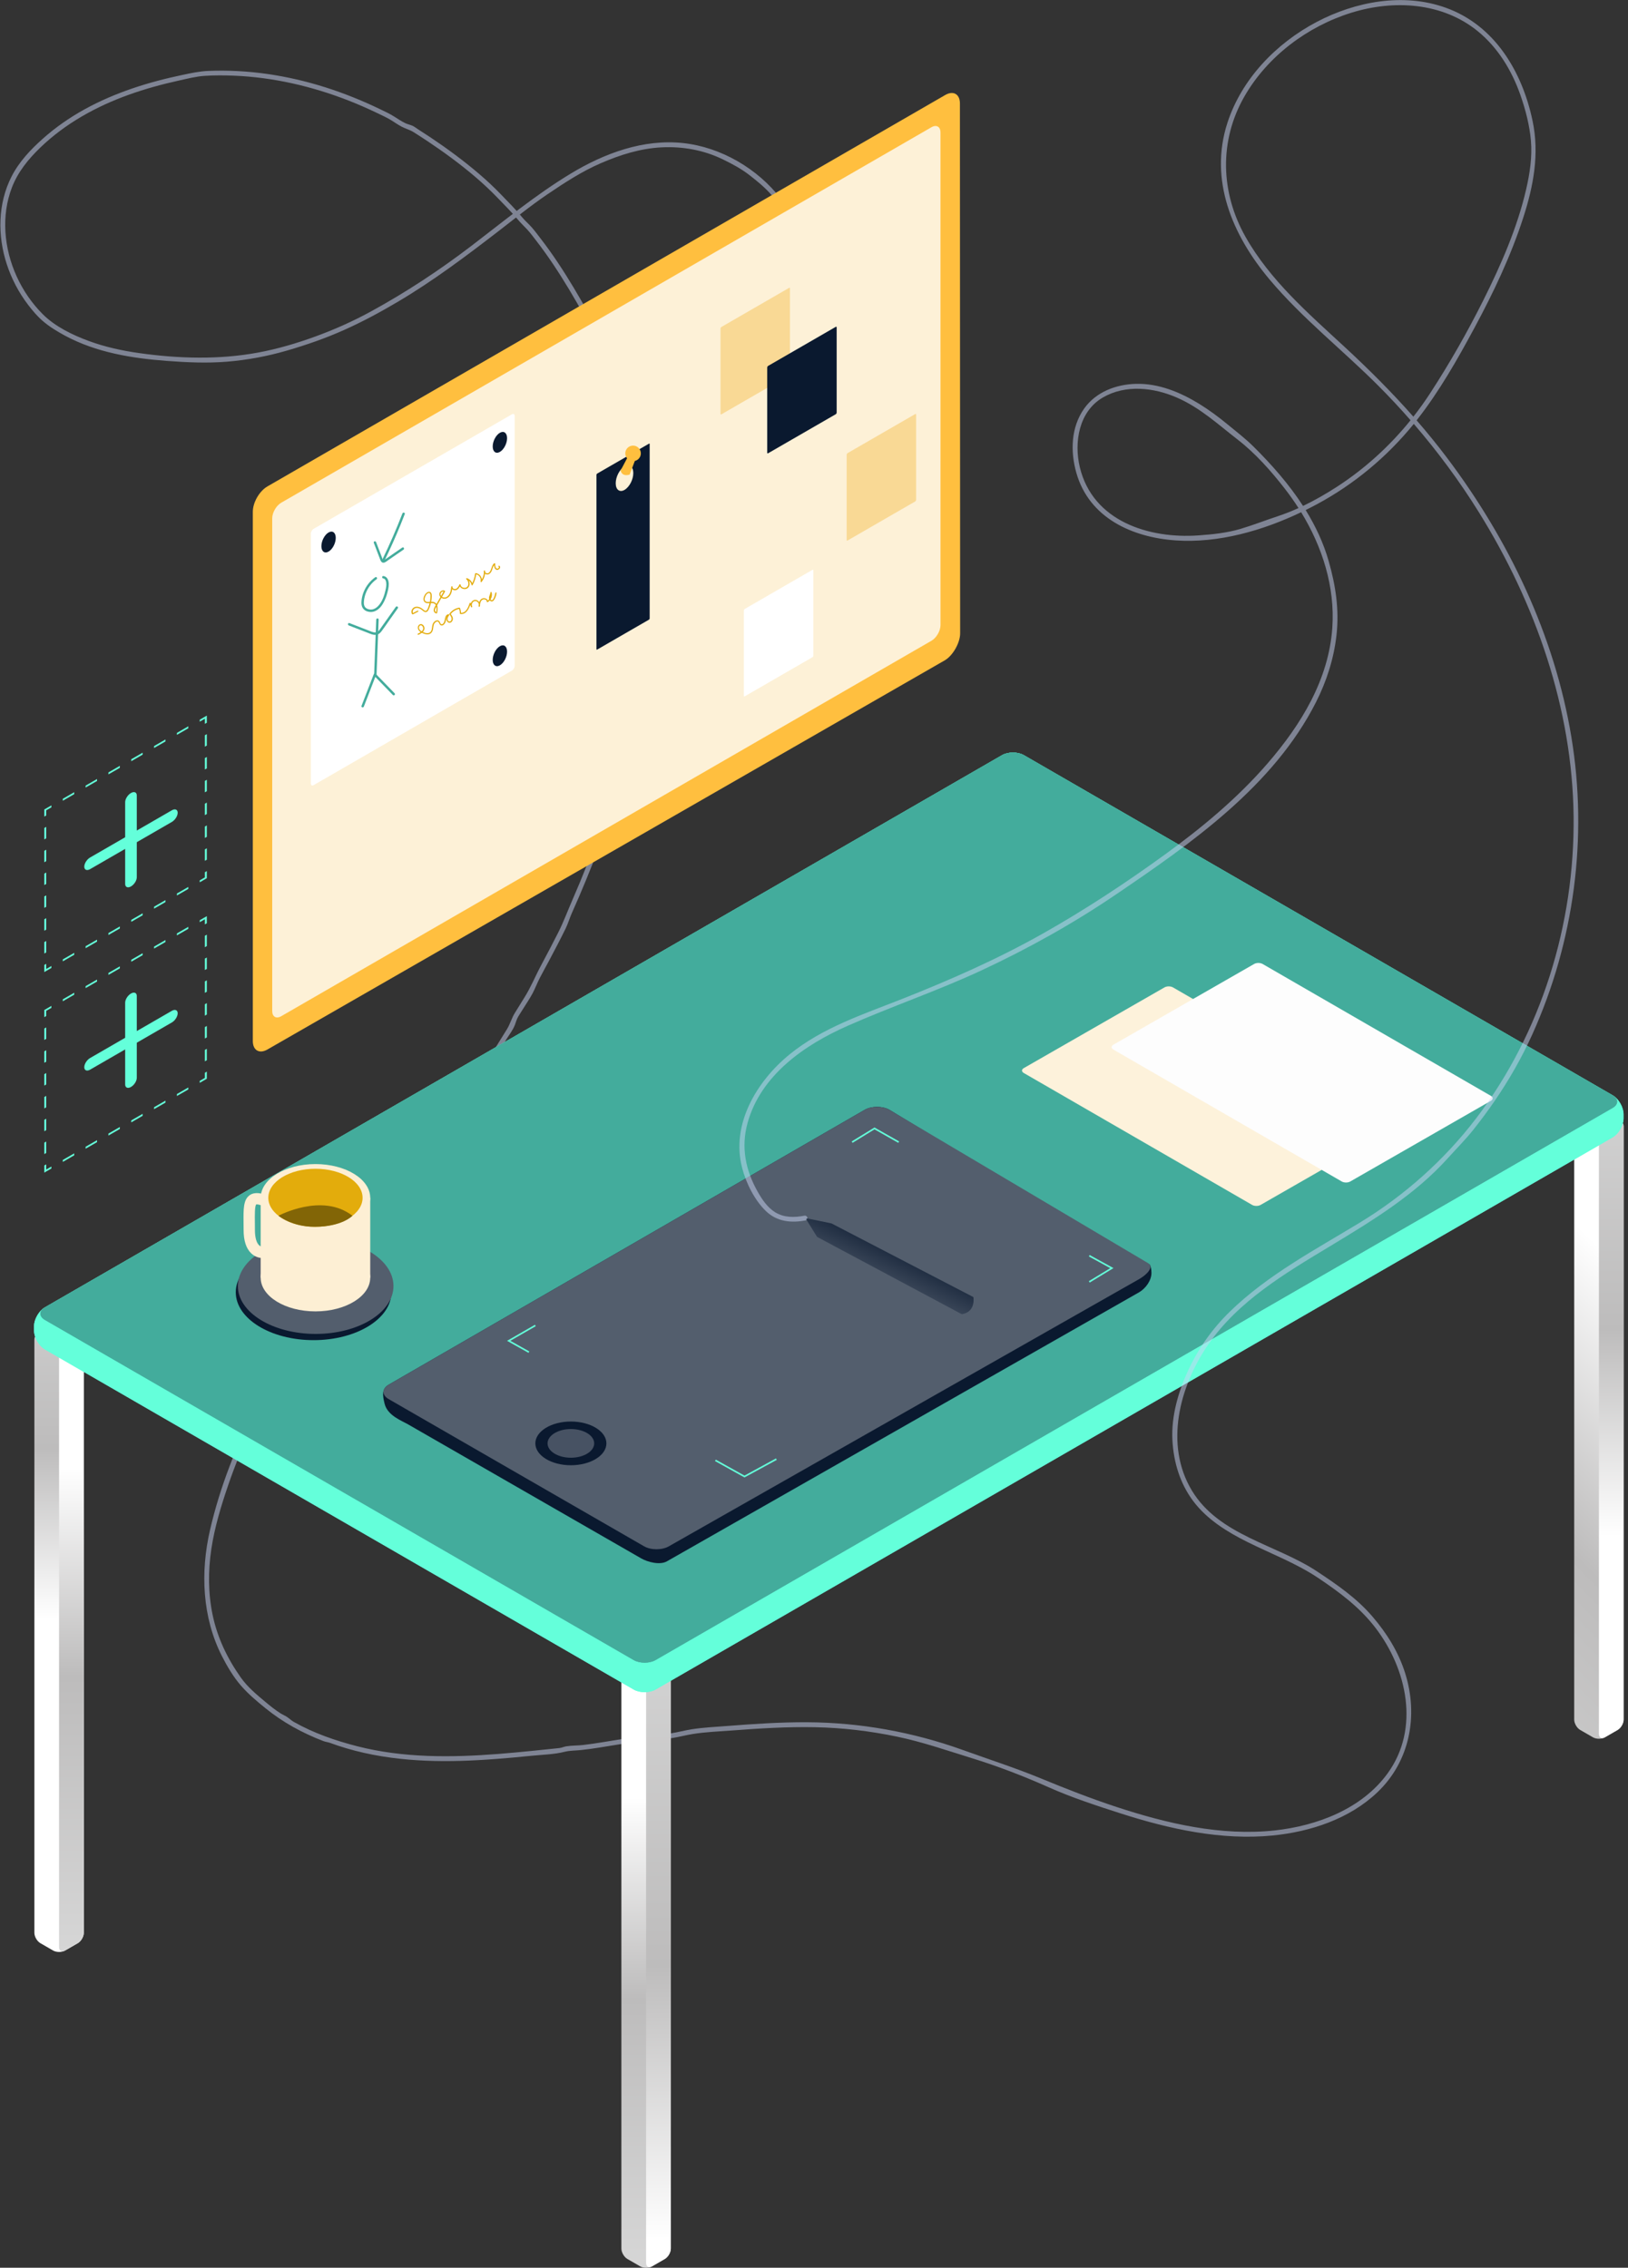 <?xml version="1.0" encoding="utf-8"?>
<!-- Generator: Adobe Illustrator 27.1.1, SVG Export Plug-In . SVG Version: 6.00 Build 0)  -->
<svg version="1.1" id="Laag_1" xmlns="http://www.w3.org/2000/svg" xmlns:xlink="http://www.w3.org/1999/xlink" x="0px" y="0px"
	 viewBox="0 0 680 947" style="enable-background:new 0 0 680 947;" xml:space="preserve">
<rect x="0" y="0" width="680" height="947" fill="#333333" stroke="none"/>
<style type="text/css">
	.st0{opacity:0.5;fill:#CCD6F6;}
	.st1{fill:url(#XMLID_00000109012414934604278810000008731443517472608409_);}
	.st2{fill:url(#XMLID_00000021089356578965248990000006265669712417959867_);}
	.st3{fill:url(#XMLID_00000049198840991907916550000009981570530050650510_);}
	.st4{fill:url(#XMLID_00000048478371648444320020000003881351182065866430_);}
	.st5{fill:url(#XMLID_00000161599849408863880150000007014675509496190611_);}
	.st6{fill:url(#XMLID_00000003789783249378014760000012986581758201692827_);}
	.st7{fill:#64FFDA;}
	.st8{fill:#43AC9C;}
	.st9{fill:#00865F;}
	.st10{fill:#0A192F;}
	.st11{fill:#535E6D;}
	.st12{fill:#475263;}
	.st13{fill:#FDF2DB;}
	.st14{fill:#FDFDFD;}
	.st15{fill:#FDEFD4;}
	.st16{fill:#E3AC0C;}
	.st17{fill:#826506;}
	.st18{fill:#FFBF3F;}
	.st19{fill:#FDF1D7;}
	.st20{fill:#FFFFFF;}
	.st21{fill:#F9D995;}
	.st22{fill:url(#SVGID_1_);}
</style>
<path class="st0" d="M265.88,725.41c-4.86,0.57-9.67,1.4-14.5,2.18c-2.62,0.42-5.25,0.82-7.89,1.12c-2.3,0.26-4.72,0.18-7,0.55
	c-0.98,0.16-1.81,0.6-2.82,0.71c-1.21,0.14-2.42,0.25-3.63,0.38c-2.43,0.25-4.85,0.51-7.28,0.75c-4.87,0.49-9.74,0.96-14.62,1.34
	c-19.66,1.53-39.71,1.7-58.94-3.22c-9.14-2.34-18.25-5.49-26.46-10.15c-0.93-0.53-1.66-1.22-2.51-1.85
	c-0.92-0.68-2.1-1.13-3.08-1.75c-2.19-1.39-4.21-3.02-6.2-4.68c-3.73-3.11-7.55-6.27-10.37-10.27c-5.6-7.91-9.74-16.51-11.75-26.03
	c-1.91-9.08-1.93-18.51-0.55-27.67c1.36-9.07,4.07-17.96,7.03-26.62c2.96-8.65,6.44-17.11,10.36-25.37
	c7.76-16.35,17.19-31.86,27.33-46.83c2.62-3.87,5.29-7.71,7.99-11.52c2.66-3.76,4.98-7.75,7.75-11.42
	c2.89-3.82,5.82-7.46,8.25-11.58c2.48-4.2,5.97-8,8.9-11.91c11.95-15.94,23.41-32.38,34.13-49.17c2.57-4.02,5.1-8.07,7.62-12.13
	c1.29-2.08,2.58-4.16,3.86-6.24c1.19-1.93,2.76-3.91,3.57-6.04c0.47-1.21,0.71-2.33,1.39-3.47c0.65-1.1,1.37-2.16,2.04-3.25
	c1.32-2.15,2.79-4.26,3.97-6.49c1.11-2.12,1.95-4.37,3.05-6.49c1.19-2.31,2.47-4.57,3.69-6.87c2.4-4.53,4.8-9.07,7.05-13.67
	c1.02-2.09,1.66-4.37,2.62-6.51c1.04-2.31,2.05-4.63,3.05-6.95c3.91-9.1,7.53-18.33,10.87-27.66c0.85-2.38,1.69-4.78,2.5-7.17
	c0.67-1.98,0.98-4.18,1.74-6.1c0.48-1.21-1.47-1.74-1.95-0.54c-0.77,1.93-1.07,4.11-1.74,6.1c-0.9,2.64-1.81,5.27-2.76,7.89
	c-1.7,4.74-3.48,9.45-5.33,14.14c-1.96,4.96-4,9.88-6.13,14.76c-2,4.58-3.75,9.34-6.01,13.79c-2.32,4.57-4.69,9.12-7.12,13.64
	c-2.4,4.48-4.31,9.24-7.04,13.54c-1.3,2.05-2.52,4.14-3.83,6.18c-1.42,2.22-2.01,4.71-3.4,6.96c-2.58,4.17-5.15,8.34-7.75,12.49
	c-10.73,17.19-22.28,33.76-34,50.28c-2.9,4.09-5.94,8.09-8.96,12.09c-1.5,1.98-3.01,3.97-4.5,5.95c-1.53,2.03-2.6,4.32-4.12,6.37
	c-2.89,3.9-6.05,7.58-8.62,11.71c-2.43,3.9-5.17,7.59-7.79,11.36c-20.96,30.08-39.93,62.75-48.26,98.81
	c-4.06,17.6-3.3,36.43,4.98,52.73c2.15,4.23,4.76,8.63,7.87,12.22c3.06,3.54,6.66,6.56,10.29,9.5c7.27,5.91,15.45,10.39,24.19,13.73
	c0.86,0.33,1.76,0.42,2.63,0.7c1.18,0.39,2.34,0.84,3.52,1.23c2.34,0.77,4.71,1.47,7.09,2.09c4.96,1.29,9.99,2.24,15.06,2.92
	c9.61,1.3,19.33,1.6,29.02,1.33c9.9-0.28,19.78-1.14,29.63-2.13c4.55-0.46,9.4-0.54,13.82-1.66c2.2-0.56,4.61-0.49,6.89-0.74
	c2.57-0.27,5.14-0.64,7.69-1.04c5.15-0.81,10.27-1.74,15.45-2.34C267.16,727.28,267.18,725.26,265.88,725.41L265.88,725.41z"/>
<g id="Table_00000080200149056287094410000013101127772724191163_">
	<g id="XMLID_00000069399878125672726030000009355077482140171673_">
		
			<linearGradient id="XMLID_00000150068284096099580720000007481751508634578574_" gradientUnits="userSpaceOnUse" x1="269.868" y1="1060.998" x2="269.868" y2="750.716">
			<stop  offset="0.164" style="stop-color:#FFFFFF"/>
			<stop  offset="0.372" style="stop-color:#D6D6D6"/>
			<stop  offset="0.729" style="stop-color:#BDBCBC"/>
			<stop  offset="1" style="stop-color:#FFFFFF"/>
		</linearGradient>
		
			<path id="XMLID_00000081629143721495419130000015404035971840182714_" style="fill:url(#XMLID_00000150068284096099580720000007481751508634578574_);" d="
			M259.55,691.24V939c0,1.59,1.12,3.53,2.5,4.33l5.32,3.07c1.38,0.8,3.62,0.8,5,0l5.32-3.07c1.38-0.8,2.5-2.74,2.5-4.33V691.24
			c0-1.59-1.12-2.24-2.5-1.44l-5.32,3.07c-1.38,0.8-3.62,0.8-5,0l-5.32-3.07C260.67,689,259.55,689.64,259.55,691.24z"/>
		
			<linearGradient id="XMLID_00000123399217512998361390000013758743035400044949_" gradientUnits="userSpaceOnUse" x1="275.027" y1="513.468" x2="275.027" y2="935.272">
			<stop  offset="0.164" style="stop-color:#FFFFFF"/>
			<stop  offset="0.372" style="stop-color:#D6D6D6"/>
			<stop  offset="0.729" style="stop-color:#BDBCBC"/>
			<stop  offset="1" style="stop-color:#FFFFFF"/>
		</linearGradient>
		
			<path id="XMLID_00000125565703054682747070000014586936455778807989_" style="fill:url(#XMLID_00000123399217512998361390000013758743035400044949_);" d="
			M272.37,946.4l5.32-3.07c1.38-0.8,2.5-2.74,2.5-4.33V691.24c0-1.59-1.12-2.24-2.5-1.44l-5.32,3.07c-1.38,0.8-2.5,2.74-2.5,4.33
			l0,247.77C269.87,946.55,270.99,947.2,272.37,946.4z"/>
	</g>
	<g id="XMLID_00000005255151289057773450000017572342221367732894_">
		
			<linearGradient id="XMLID_00000045584788845829501220000016281311500712709045_" gradientUnits="userSpaceOnUse" x1="447.374" y1="818.381" x2="705.082" y2="556.967">
			<stop  offset="0.164" style="stop-color:#FFFFFF"/>
			<stop  offset="0.372" style="stop-color:#D6D6D6"/>
			<stop  offset="0.729" style="stop-color:#BDBCBC"/>
			<stop  offset="1" style="stop-color:#FFFFFF"/>
		</linearGradient>
		
			<path id="XMLID_00000054985848781586526630000006076463405485985444_" style="fill:url(#XMLID_00000045584788845829501220000016281311500712709045_);" d="
			M657.53,470.32v247.77c0,1.59,1.12,3.53,2.5,4.33l5.32,3.07c1.38,0.8,3.62,0.8,5,0l5.32-3.07c1.38-0.8,2.5-2.74,2.5-4.33V470.32
			c0-1.59-1.12-2.24-2.5-1.44l-5.32,3.07c-1.38,0.8-3.62,0.8-5,0l-5.32-3.07C658.65,468.08,657.53,468.73,657.53,470.32z"/>
		
			<linearGradient id="XMLID_00000013895073203559908250000000254117482213210799_" gradientUnits="userSpaceOnUse" x1="673.007" y1="322.779" x2="673.007" y2="641.493">
			<stop  offset="0.164" style="stop-color:#FFFFFF"/>
			<stop  offset="0.372" style="stop-color:#D6D6D6"/>
			<stop  offset="0.729" style="stop-color:#BDBCBC"/>
			<stop  offset="1" style="stop-color:#FFFFFF"/>
		</linearGradient>
		
			<path id="XMLID_00000101088824101474610010000016640705443587401344_" style="fill:url(#XMLID_00000013895073203559908250000000254117482213210799_);" d="
			M670.35,725.49l5.32-3.07c1.38-0.8,2.5-2.74,2.5-4.33V470.32c0-1.59-1.12-2.24-2.5-1.44l-5.32,3.07c-1.38,0.8-2.5,2.74-2.5,4.33
			l0,247.77C667.85,725.64,668.97,726.29,670.35,725.49z"/>
	</g>
	<g id="XMLID_00000181768431521598175690000005695774847679029125_">
		
			<linearGradient id="XMLID_00000150096406389658871870000011386605391089387152_" gradientUnits="userSpaceOnUse" x1="24.672" y1="413.011" x2="24.672" y2="676.04">
			<stop  offset="0.164" style="stop-color:#FFFFFF"/>
			<stop  offset="0.372" style="stop-color:#D6D6D6"/>
			<stop  offset="0.729" style="stop-color:#BDBCBC"/>
			<stop  offset="1" style="stop-color:#FFFFFF"/>
		</linearGradient>
		
			<path id="XMLID_00000054254401226705781140000004809295087903226514_" style="fill:url(#XMLID_00000150096406389658871870000011386605391089387152_);" d="
			M14.36,559.36v247.77c0,1.59,1.12,3.53,2.5,4.33l5.32,3.07c1.38,0.8,3.62,0.8,5,0l5.32-3.07c1.38-0.8,2.5-2.74,2.5-4.33V559.36
			c0-1.59-1.12-2.24-2.5-1.44l-5.32,3.07c-1.38,0.8-3.62,0.8-5,0l-5.32-3.07C15.47,557.12,14.36,557.77,14.36,559.36z"/>
		
			<linearGradient id="XMLID_00000153676833694186306880000018192422969127164288_" gradientUnits="userSpaceOnUse" x1="29.831" y1="934.468" x2="29.831" y2="612.952">
			<stop  offset="0.164" style="stop-color:#FFFFFF"/>
			<stop  offset="0.372" style="stop-color:#D6D6D6"/>
			<stop  offset="0.729" style="stop-color:#BDBCBC"/>
			<stop  offset="1" style="stop-color:#FFFFFF"/>
		</linearGradient>
		
			<path id="XMLID_00000133489559157673436700000010958853322960690076_" style="fill:url(#XMLID_00000153676833694186306880000018192422969127164288_);" d="
			M27.17,814.53l5.32-3.07c1.38-0.8,2.5-2.74,2.5-4.33V559.36c0-1.59-1.12-2.24-2.5-1.44l-5.32,3.07c-1.38,0.8-2.5,2.74-2.5,4.33
			l0,247.77C24.67,814.68,25.79,815.33,27.17,814.53z"/>
	</g>
	<g id="XMLID_00000110451209567308249760000009015298718181467298_">
		<g>
			<g id="XMLID_00000043428296340180126350000010089973709674744981_">
				<path id="XMLID_00000101101262631228232240000016959568445334531770_" class="st7" d="M14.21,555.63v-1.81
					c0-2.9,2.04-6.43,4.55-7.88l399.79-230.59c2.51-1.45,6.59-1.45,9.1,0l245.94,142.04c2.51,1.45,4.55,4.98,4.55,7.88v1.81
					c0,2.9-2.04,6.43-4.55,7.88L273.81,705.56c-2.51,1.45-6.59,1.45-9.1,0L18.76,563.52C16.25,562.06,14.21,558.54,14.21,555.63z"/>
				<path id="XMLID_00000030483553903728934550000002761441214472706480_" class="st7" d="M14.21,555.63v-1.81
					c0-2.9,2.04-6.43,4.55-7.88l399.79-230.59c2.51-1.45,6.59-1.45,9.1,0l245.94,142.04c2.51,1.45,4.55,4.98,4.55,7.88v1.81
					c0,2.9-2.04,6.43-4.55,7.88L273.81,705.56c-2.51,1.45-6.59,1.45-9.1,0L18.76,563.52C16.25,562.06,14.21,558.54,14.21,555.63z"/>
			</g>
			<g>
				<path id="XMLID_00000109722981682053475250000000367680240828695226_" class="st8" d="M18.76,551.19L264.7,693.24
					c2.51,1.45,6.59,1.45,9.1,0l399.79-230.59c2.51-1.45,2.51-3.8,0-5.25L427.65,315.35c-2.51-1.45-6.59-1.45-9.1,0L18.76,545.94
					C16.25,547.39,16.25,549.74,18.76,551.19z"/>
				<path id="XMLID_00000027569738297601569050000013599544857113687728_" class="st8" d="M18.76,551.19L264.7,693.24
					c2.51,1.45,6.59,1.45,9.1,0l399.79-230.59c2.51-1.45,2.51-3.8,0-5.25L427.65,315.35c-2.51-1.45-6.59-1.45-9.1,0L18.76,545.94
					C16.25,547.39,16.25,549.74,18.76,551.19z"/>
			</g>
		</g>
	</g>
</g>
<g>
	<polygon class="st7" points="86.39,450.47 83.42,452.19 83.42,451.37 85.57,450.13 85.57,447.98 86.39,447.5 	"/>
	<path class="st7" d="M78.66,454.94l-4.77,2.75v-0.82l4.77-2.75V454.94z M69.12,460.44l-4.77,2.75v-0.82l4.77-2.75V460.44z
		 M59.59,465.95l-4.77,2.75v-0.82l4.77-2.75V465.95z M50.06,471.45l-4.77,2.75v-0.82l4.77-2.75V471.45z M40.53,476.95l-4.77,2.75
		v-0.82l4.77-2.75V476.95z M31,482.46l-4.77,2.75v-0.82l4.77-2.75V482.46z"/>
	<polygon class="st7" points="21.47,487.96 18.49,489.68 18.49,486.7 19.31,486.23 19.31,488.38 21.47,487.14 	"/>
	<path class="st7" d="M19.31,481.47l-0.82,0.47v-4.77l0.82-0.47V481.47z M19.31,471.93l-0.82,0.47v-4.77l0.82-0.47V471.93z
		 M19.31,462.4l-0.82,0.47v-4.77l0.82-0.47V462.4z M19.31,452.87l-0.82,0.47v-4.77l0.82-0.47V452.87z M19.31,443.34l-0.82,0.47
		v-4.77l0.82-0.47V443.34z M19.31,433.81l-0.82,0.47v-4.77l0.82-0.47V433.81z"/>
	<polygon class="st7" points="19.31,424.28 18.49,424.75 18.49,421.78 21.47,420.06 21.47,420.88 19.31,422.12 	"/>
	<path class="st7" d="M78.66,387.86l-4.77,2.75v-0.82l4.77-2.75V387.86z M69.12,393.37l-4.77,2.75v-0.82l4.77-2.75V393.37z
		 M59.59,398.87l-4.77,2.75v-0.82l4.77-2.75V398.87z M50.06,404.37l-4.77,2.75v-0.82l4.77-2.75V404.37z M40.53,409.88l-4.77,2.75
		v-0.82l4.77-2.75V409.88z M31,415.38l-4.77,2.75v-0.82l4.77-2.75V415.38z"/>
	<polygon class="st7" points="86.39,385.55 85.57,386.02 85.57,383.87 83.42,385.11 83.42,384.29 86.39,382.58 	"/>
	<path class="st7" d="M86.39,442.74l-0.82,0.47v-4.77l0.82-0.47V442.74z M86.39,433.21l-0.82,0.47v-4.77l0.82-0.47V433.21z
		 M86.39,423.67l-0.82,0.47v-4.77l0.82-0.47V423.67z M86.39,414.14l-0.82,0.47v-4.77l0.82-0.47V414.14z M86.39,404.61l-0.82,0.47
		v-4.77l0.82-0.47V404.61z M86.39,395.08l-0.82,0.47v-4.77l0.82-0.47V395.08z"/>
</g>
<path id="Icon_ionic-ios-add_00000084502595258801606610000018270277208745701026_" class="st7" d="M71.79,422.11l-14.65,8.46
	v-14.65c0-1.34-1.09-1.8-2.43-1.03c-1.34,0.77-2.43,2.49-2.43,3.83v14.65l-14.65,8.46c-1.34,0.77-2.43,2.49-2.43,3.83
	s1.09,1.8,2.43,1.03l14.65-8.46v14.65c0,1.34,1.09,1.8,2.43,1.03c1.34-0.77,2.43-2.49,2.43-3.83l0,0v-14.65l14.65-8.46
	c1.34-0.77,2.43-2.49,2.43-3.83C74.22,421.8,73.13,421.34,71.79,422.11L71.79,422.11z"/>
<g>
	<polygon class="st7" points="86.39,366.73 83.42,368.45 83.42,367.63 85.57,366.39 85.57,364.23 86.39,363.76 	"/>
	<path class="st7" d="M78.66,371.2l-4.77,2.75v-0.82l4.77-2.75V371.2z M69.12,376.7l-4.77,2.75v-0.82l4.77-2.75V376.7z
		 M59.59,382.21l-4.77,2.75v-0.82l4.77-2.75V382.21z M50.06,387.71l-4.77,2.75v-0.82l4.77-2.75V387.71z M40.53,393.21l-4.77,2.75
		v-0.82l4.77-2.75V393.21z M31,398.71l-4.77,2.75v-0.82L31,397.9V398.71z"/>
	<polygon class="st7" points="21.47,404.22 18.49,405.93 18.49,402.96 19.31,402.49 19.31,404.64 21.47,403.4 	"/>
	<path class="st7" d="M19.31,397.72l-0.82,0.47v-4.77l0.82-0.47V397.72z M19.31,388.19l-0.82,0.47v-4.77l0.82-0.47V388.19z
		 M19.31,378.66l-0.82,0.47v-4.77l0.82-0.47V378.66z M19.31,369.13l-0.82,0.47v-4.77l0.82-0.47V369.13z M19.31,359.6l-0.82,0.47
		v-4.77l0.82-0.47V359.6z M19.31,350.06l-0.82,0.47v-4.77l0.82-0.47V350.06z"/>
	<polygon class="st7" points="19.31,340.53 18.49,341.01 18.49,338.04 21.47,336.32 21.47,337.14 19.31,338.38 	"/>
	<path class="st7" d="M78.66,304.12l-4.77,2.75v-0.82l4.77-2.75V304.12z M69.12,309.62l-4.77,2.75v-0.82l4.77-2.75V309.62z
		 M59.59,315.13l-4.77,2.75v-0.82l4.77-2.75V315.13z M50.06,320.63l-4.77,2.75v-0.82l4.77-2.75V320.63z M40.53,326.13l-4.77,2.75
		v-0.82l4.77-2.75V326.13z M31,331.64l-4.77,2.75v-0.82l4.77-2.75V331.64z"/>
	<polygon class="st7" points="86.39,301.81 85.57,302.28 85.57,300.13 83.42,301.37 83.42,300.55 86.39,298.83 	"/>
	<path class="st7" d="M86.39,359l-0.82,0.47v-4.77l0.82-0.47V359z M86.39,349.46l-0.82,0.47v-4.77l0.82-0.47V349.46z M86.39,339.93
		l-0.82,0.47v-4.77l0.82-0.47V339.93z M86.39,330.4l-0.82,0.47v-4.77l0.82-0.47V330.4z M86.39,320.87l-0.82,0.47v-4.77l0.82-0.47
		V320.87z M86.39,311.34l-0.82,0.47v-4.77l0.82-0.47V311.34z"/>
</g>
<path id="Icon_ionic-ios-add_00000087410738618710522130000009804099331918862253_" class="st7" d="M71.79,338.37l-14.65,8.46
	v-14.65c0-1.34-1.09-1.8-2.43-1.03c-1.34,0.77-2.43,2.49-2.43,3.83v14.65l-14.65,8.46c-1.34,0.77-2.43,2.49-2.43,3.83
	s1.09,1.8,2.43,1.03l14.65-8.46v14.65c0,1.34,1.09,1.8,2.43,1.03c1.34-0.77,2.43-2.49,2.43-3.83l0,0v-14.65l14.65-8.46
	c1.34-0.77,2.43-2.49,2.43-3.83C74.22,338.05,73.13,337.59,71.79,338.37L71.79,338.37z"/>
<g>
	<path class="st9" d="M140.24,313.75c0,2.21-1.34,4.77-3,5.72c-1.65,0.95-3-0.06-3-2.26c0-2.21,1.34-4.77,3-5.72
		C138.9,310.53,140.24,311.54,140.24,313.75z"/>
</g>
<g>
	<g>
		<path id="XMLID_00000119113166380117133140000006699327684600411572_" class="st10" d="M160.64,586.19
			c1.24,4.96,7.07,7.04,9.93,8.69l97.21,55.87c2.86,1.65,7.93,2.89,10.8,1.24l197.16-112.31c2.86-1.65,5.21-5.01,5.21-8.12
			c0-3.1-1.24-4.97-1.24-2.48l-108.18-65.62c-2.86-1.65-7.51-1.65-10.37,0L162.32,578.25C159.46,579.91,159.74,582.58,160.64,586.19
			z"/>
		<path id="XMLID_00000161592844131393220550000006391198789036386959_" class="st11" d="M162.32,584.24l106.7,61.48
			c2.86,1.65,7.51,1.65,10.37,0l196.58-111.67c2.86-1.65,6.35-4.97,3.49-6.62l-107.95-63.96c-2.86-1.65-7.51-1.65-10.37,0
			L162.32,578.25C159.46,579.91,159.46,582.59,162.32,584.24z"/>
	</g>
</g>
<ellipse class="st10" cx="238.45" cy="602.75" rx="14.84" ry="9.13"/>
<ellipse class="st12" cx="238.45" cy="602.75" rx="9.74" ry="5.99"/>
<polygon class="st7" points="220.75,564.94 211.8,559.92 223.44,553.22 223.78,553.8 213.16,559.91 221.08,564.35 "/>
<polygon class="st7" points="310.96,616.97 298.66,610.13 298.98,609.54 310.96,616.2 324.12,609.03 324.45,609.63 "/>
<polygon class="st7" points="455.15,535.59 454.8,535.01 463.75,529.58 454.81,524.68 455.14,524.09 465.09,529.55 "/>
<polygon class="st7" points="375.21,477.24 365.27,471.61 356.1,477.24 355.75,476.66 365.26,470.83 375.55,476.66 "/>
<path id="XMLID_00000057150086924400662790000008194263625490680753_" class="st13" d="M427.62,448.08l95.39,55.09
	c0.97,0.56,2.56,0.56,3.53,0l58.78-33.71c0.97-0.56,0.97-1.48,0-2.04l-95.39-55.09c-0.97-0.56-2.56-0.56-3.53,0l-58.78,33.71
	C426.64,446.6,426.64,447.52,427.62,448.08z"/>
<path id="XMLID_00000150791696454873217250000007686841256238605477_" class="st14" d="M465.06,438.3l95.39,55.09
	c0.97,0.56,2.56,0.56,3.53,0l58.78-33.71c0.97-0.56,0.97-1.48,0-2.04l-95.39-55.09c-0.97-0.56-2.56-0.56-3.53,0l-58.78,33.71
	C464.08,436.82,464.08,437.73,465.06,438.3z"/>
<ellipse class="st10" cx="130.98" cy="539.64" rx="32.5" ry="20"/>
<ellipse class="st11" cx="131.85" cy="537.04" rx="32.5" ry="20"/>
<ellipse class="st15" cx="131.76" cy="533.55" rx="22.88" ry="14.08"/>
<polyline class="st15" points="108.88,533.57 108.88,500.19 154.64,500.19 154.64,533.57 "/>
<ellipse class="st15" cx="131.76" cy="500.19" rx="22.88" ry="14.08"/>
<ellipse class="st16" cx="131.76" cy="500.19" rx="19.69" ry="12.12"/>
<path class="st15" d="M109.44,525.33c-0.51,0-2.62-0.12-4.53-1.96c-2.1-2.02-3.16-5.3-3.16-9.74c0-1.05-0.01-2.05-0.02-2.99
	c-0.06-5.78-0.1-9.6,2.51-11.5c2.26-1.64,5.26-0.64,6.25-0.31l-1.49,4.48c-1.37-0.46-1.88-0.37-1.98-0.34
	c-0.64,0.71-0.6,4.54-0.56,7.63c0.01,0.96,0.02,1.97,0.02,3.04c0,5.4,1.87,6.92,2.98,6.98c-0.06,0-0.09,0-0.09,0l0.17,4.72
	C109.52,525.33,109.49,525.33,109.44,525.33z"/>
<path class="st17" d="M116.31,507.7c0,0,18.26-9.84,30.9,0c0,0-4.24,4.61-15.87,4.61C121.88,512.31,116.31,507.7,116.31,507.7z"/>
<path class="st0" d="M259.95,322.9c4.69-16.95,8.17-34.24,9.97-51.74c0.91-8.8,1.39-17.65,1.39-26.49c0-4.34-0.11-8.67-0.34-13
	c-0.11-2.06-0.36-4.07-0.63-6.11c-0.31-2.34-0.37-4.7-0.54-7.06c-0.63-8.65-1.84-17.25-3.42-25.77c-1.65-8.87-3.51-17.8-6.21-26.42
	c-2.52-8.05-5.29-15.98-8.69-23.71c-3.42-7.78-7.51-15.23-11.88-22.5c-4.3-7.16-8.82-14.07-13.94-20.68
	c-1.21-1.56-2.39-3.17-3.7-4.64c-1.24-1.39-2.67-2.59-3.84-4.02c-2.75-3.36-5.84-6.4-8.84-9.53c-5.84-6.08-12.42-11.54-19.17-16.59
	c-3.29-2.46-6.66-4.83-10.08-7.12c-1.72-1.15-3.46-2.28-5.21-3.39c-0.85-0.54-1.73-1.27-2.65-1.66c-0.93-0.4-1.92-0.58-2.85-1.02
	c-1.62-0.77-3.12-1.79-4.63-2.75c-1.88-1.2-3.94-2.14-5.95-3.11c-3.6-1.74-7.26-3.36-10.97-4.85c-7.76-3.13-15.75-5.69-23.91-7.57
	c-7.98-1.84-16.13-3.03-24.31-3.47c-4.16-0.23-8.33-0.26-12.49-0.09c-3.68,0.15-7.26,0.92-10.85,1.68
	c-14.15,2.96-28.14,7.34-40.85,14.34c-6.23,3.44-12.12,7.52-17.44,12.26c-5.12,4.55-9.94,9.65-13.08,15.8
	c-5.79,11.34-5.91,24.78-1.98,36.73c1.99,6.06,4.99,11.78,8.86,16.85c1.82,2.38,3.82,4.77,6.1,6.74c2.82,2.44,6.15,4.45,9.42,6.21
	c12.97,6.96,27.78,9.39,42.3,10.48c8.44,0.64,16.91,1.03,25.36,0.33c8.45-0.7,16.78-2.26,24.92-4.62
	c8.14-2.37,16.06-5.11,23.81-8.57c7.79-3.47,15.24-7.5,22.58-11.84c14.72-8.71,28.28-18.9,41.81-29.32
	c6.86-5.29,13.62-10.8,20.8-15.65c7.04-4.76,14.26-9.47,22.07-12.85c8.11-3.52,16.57-6.2,25.46-6.65
	c8.86-0.44,17.63,1.15,25.61,5.04c3.9,1.9,7.64,3.88,11.07,6.55c3.31,2.57,6.52,5.18,9.27,8.35c2.6,2.98,4.85,6.24,6.97,9.57
	c2.13,3.35,4.44,6.54,6.12,10.14c7.03,15.06,10.26,31.56,11.76,48.02c0.72,7.94,1.06,15.9,1.29,23.86c0.04,1.3,2.06,1.3,2.02,0
	c-0.45-16.02-1.39-32.13-4.9-47.81c-1.74-7.74-4.12-15.32-7.29-22.59c-0.82-1.87-1.69-3.72-2.61-5.55c-0.83-1.64-2.12-3.03-3.1-4.62
	c-2.01-3.29-4.12-6.52-6.48-9.58c-9.67-12.51-24.94-21.45-40.69-23.16c-16.67-1.8-33,4.27-47.06,12.78
	c-14.65,8.87-27.85,19.78-41.44,30.15c-13.28,10.14-27.16,19.28-41.81,27.31c-7.44,4.08-15.29,7.58-23.25,10.49
	c-7.79,2.85-15.98,5.27-24.15,6.77c-16.28,3-33.06,2.51-49.41,0.22c-7.24-1.01-14.43-2.58-21.3-5.12
	c-6.72-2.49-13.92-5.97-19.05-11.08c-9.1-9.05-14.88-21.66-15.66-34.49c-0.38-6.27,0.45-12.6,2.71-18.47
	c2.51-6.51,6.82-11.81,11.8-16.62c10.48-10.13,23.44-17.26,37.09-22.15c6.79-2.43,13.76-4.34,20.8-5.89
	c3.55-0.78,7.24-1.75,10.88-1.98c4.05-0.26,8.14-0.23,12.2-0.07c16.38,0.67,32.54,4.42,47.79,10.37c4.04,1.58,8.02,3.32,11.93,5.2
	c1.76,0.85,3.57,1.67,5.27,2.64c1.73,0.99,3.31,2.2,5.08,3.11c1.63,0.84,3.39,1.29,4.95,2.27c1.93,1.22,3.85,2.45,5.75,3.72
	c3.43,2.28,6.8,4.64,10.1,7.09c6.79,5.04,13.39,10.54,19.25,16.64c2.86,2.97,5.79,5.87,8.43,9.04c1.22,1.47,2.6,2.74,3.9,4.14
	c1.32,1.43,2.48,3,3.67,4.54c5.14,6.62,9.67,13.56,13.99,20.74c4.37,7.27,8.47,14.73,11.88,22.5c7.02,15.98,11.59,32.83,14.76,49.96
	c1.6,8.67,2.8,17.41,3.38,26.2c0.28,4.19,0.9,8.34,1.11,12.53c0.22,4.44,0.32,8.88,0.3,13.32c-0.08,17.5-2.02,34.95-5.41,52.11
	c-1.64,8.28-3.62,16.49-5.87,24.62C257.65,323.62,259.61,324.15,259.95,322.9L259.95,322.9z"/>
<path class="st0" d="M656.34,307.73c-7.04-42.52-26.2-82.44-52.01-116.66c-4.04-5.35-8.25-10.52-12.62-15.54
	c0.08-0.11,0.17-0.21,0.25-0.32c9.27-11.83,16.83-25.17,23.94-38.37c7.92-14.71,15.18-29.97,20.33-45.89
	c4.3-13.29,6.82-26.65,3.91-40.48c-4.31-20.5-15.76-39.9-36.29-47.25c-17.68-6.34-37.66-2.61-53.92,5.96
	c-16.84,8.88-31.26,23.73-37.23,42.06c-7.78,23.88,2.03,46.93,17.48,65.35c13.7,16.33,30.68,29.59,45.69,44.65
	c4.59,4.6,9.02,9.36,13.31,14.25c-8.76,10.84-19.19,20.33-30.91,27.89c-4.49,2.9-9.17,5.59-14,7.9
	c-5.86-9.07-13.14-17.31-20.76-24.85c-3.38-3.34-7.13-6.21-10.81-9.24c-3.74-3.07-7.63-5.97-11.75-8.51
	c-7.9-4.86-16.97-8.61-26.39-8.39c-8.35,0.19-16.77,3.35-21.71,10.32c-5.54,7.83-5.81,17.89-3.27,26.85
	c5.36,18.84,23.31,26.95,41.5,28.21c17.76,1.23,36.24-4.05,52.4-11.77c8.84,14.45,14.19,31.15,13.02,48.2
	c-1.49,21.72-13.09,40.55-27,56.64c-12.62,14.6-27.52,26.95-43.11,38.24c-16.37,11.86-33.24,22.96-50.84,32.89
	c-18.83,10.61-38.61,19.32-58.69,27.26c-16.25,6.43-33.32,11.97-47.06,23.18c-13.71,11.18-24.55,29.14-19.84,47.34
	c1.64,6.36,5.23,13.59,10.03,18.16c4.62,4.4,10.52,4.97,16.56,3.81c1.28-0.24,0.74-2.19-0.54-1.95c-4.14,0.79-8.5,0.87-12.21-1.42
	c-3.24-2.01-5.45-5.3-7.3-8.56c-5.11-9.01-7.05-18.62-4.24-28.77c5.54-19.99,23.8-32.59,41.79-40.54
	c18.44-8.15,37.54-14.61,55.84-23.12c19.41-9.03,38.4-19.62,56.09-31.63c31.63-21.46,65.92-45.34,83.69-80.38
	c4.46-8.79,7.49-18.29,8.58-28.1c1.18-10.62-0.37-20.7-3.29-30.89c-2.16-7.56-5.5-14.64-9.6-21.27c1.57-0.77,3.11-1.57,4.63-2.38
	c15.61-8.38,29.38-19.85,40.54-33.59c10,11.58,19.12,23.92,27.2,36.92c23.63,37.99,39.05,81.9,39.55,126.98
	c0.49,44.92-13.43,90.41-40.8,126.21c-13.24,17.32-29.84,32.1-48.5,43.43c-18.68,11.34-38.57,21.84-54.32,37.2
	c-7.2,7.02-13,15.15-17.27,24.3c-4.21,9.01-7.22,19.31-6.68,29.35c0.49,9.17,3.15,18.07,8.72,25.48
	c5.76,7.67,14.26,12.89,22.73,17.1c9.91,4.93,20.36,8.85,29.58,15.05c8.92,6,17.22,12.16,23.81,20.77
	c13.16,17.21,18.61,42.01,5.07,60.7c-10.76,14.86-29.45,21.93-47.12,23.86c-22.39,2.44-45.08-2.86-66.22-9.82
	c-10.75-3.54-21.22-7.65-31.67-11.96c-10.58-4.36-21.54-7.87-32.29-11.75c-20.92-7.55-43.09-11.55-65.32-11.64
	c-11.1-0.05-22.18,0.7-33.24,1.56c-4.86,0.38-9.78,0.6-14.6,1.34c-3.02,0.46-5.98,1.28-9,1.75v1.96c0.13,0.03,0.26,0.04,0.41,0.02
	c2.94-0.45,5.81-1.24,8.74-1.71c5.43-0.88,11.02-1.07,16.5-1.49c11.5-0.88,23.03-1.58,34.57-1.36c11.59,0.22,22.99,1.58,34.34,3.95
	c10.73,2.24,20.87,5.8,31.31,9.01c10.78,3.31,21.75,7.56,32.05,12.15c9.7,4.32,20.04,7.69,30.14,10.93
	c20.23,6.49,41.92,11.28,63.28,9.19c15.83-1.55,32.13-6.91,43.84-18.06c13.59-12.94,17.15-32.04,11.59-49.71
	c-2.78-8.85-7.69-16.73-13.72-23.73c-6.59-7.66-14.71-13.24-23.07-18.78c-17.12-11.33-41.01-15.01-52.33-33.82
	c-11.49-19.11-5.16-43.44,6.75-60.77c12.61-18.34,32.3-29.94,51.01-41.23c17.64-10.65,35.42-21.42,49.31-36.88
	c3.51-3.91,7.17-7.53,10.47-11.68c3.04-3.83,5.97-7.75,8.74-11.78c6.12-8.88,11.49-18.24,15.93-28.07
	C657.53,393.19,663.3,349.78,656.34,307.73z M533.63,215.6c-5.16,1.71-10.21,3.68-15.45,5.25c-5.61,1.68-11.73,2.32-17.55,2.73
	c-20.79,1.49-44.2-5.94-49.6-28.46c-2.49-10.4-0.4-23.29,9.6-29.11c9.51-5.54,21.27-4.2,30.96,0.03
	c9.72,4.24,17.07,11.1,25.32,17.49c7.46,5.77,14.01,13.16,19.81,20.63c1.99,2.57,3.88,5.24,5.65,8
	C539.51,213.46,536.6,214.62,533.63,215.6z M590.35,174c-9.01-10.22-18.66-19.83-28.74-29.15c-15.13-13.98-31.12-27.8-41.38-45.96
	c-10.42-18.46-11.09-40.03-0.48-58.56c9.61-16.78,26.38-29.34,44.75-35.03c17.72-5.49,38.02-4.32,52.82,7.79
	c8.39,6.86,14.14,16.36,17.71,26.51c2.14,6.1,3.86,12.67,4.42,19.12c0.59,6.81-0.46,13.7-1.99,20.32
	c-3.72,16.12-10.49,31.53-17.86,46.28c-6.67,13.34-14.07,26.34-22.21,38.84C595.2,167.54,592.85,170.83,590.35,174z"/>
<g>
	<path id="XMLID_00000137099272579825281270000014953306425208462211_" class="st18" d="M111.73,438.25l282.88-162.49
		c3.39-1.95,6.43-7.34,6.43-11.25l-0.09-221.3c0-3.91-2.74-5.49-6.13-3.54L111.73,203.11c-3.39,1.95-6.13,6.71-6.13,10.62l0,220.99
		C105.6,438.62,108.34,440.21,111.73,438.25z"/>
	<path id="XMLID_00000031919443258433569470000012493985616076723858_" class="st19" d="M113.7,422.19l0-205.73
		c0-2.4,1.69-5.33,3.77-6.53L389.06,53.13c2.08-1.2,3.77-0.23,3.77,2.18l0.01,205.73c0,2.4-1.69,5.33-3.77,6.53l-271.61,156.8
		C115.38,425.57,113.7,424.59,113.7,422.19z"/>
	<path id="XMLID_00000019649028235095999810000009297326441966356098_" class="st20" d="M129.85,327.2l0-104.37
		c0-0.73,0.51-1.62,1.15-1.99l82.82-47.82c0.63-0.37,1.15-0.07,1.15,0.66l0,104.37c0,0.73-0.51,1.62-1.15,1.99L131,327.87
		C130.37,328.23,129.85,327.94,129.85,327.2z"/>
	<path id="XMLID_00000162340707438208178030000017067351572543029417_" class="st21" d="M300.95,172.79l0-35.58
		c0-0.25,0.18-0.55,0.39-0.68l28.23-16.3c0.22-0.12,0.39-0.02,0.39,0.23l0,35.58c0,0.25-0.18,0.55-0.39,0.68l-28.24,16.3
		C301.12,173.14,300.95,173.04,300.95,172.79z"/>
	<path id="XMLID_00000113338224108767450370000006484731749488664472_" class="st10" d="M320.46,189.05l0-35.58
		c0-0.25,0.18-0.55,0.39-0.68l28.23-16.3c0.22-0.12,0.39-0.02,0.39,0.23l0,35.58c0,0.25-0.18,0.55-0.39,0.68l-28.24,16.3
		C320.64,189.4,320.46,189.3,320.46,189.05z"/>
	<path id="XMLID_00000124874378905934892740000016215951786460478086_" class="st21" d="M353.64,225.48l0-35.58
		c0-0.25,0.18-0.55,0.39-0.68l28.23-16.3c0.22-0.12,0.39-0.02,0.39,0.23l0,35.58c0,0.25-0.18,0.55-0.39,0.68l-28.24,16.3
		C353.82,225.83,353.64,225.73,353.64,225.48z"/>
	<path id="XMLID_00000058569062877002557270000007717402841972677017_" class="st20" d="M310.71,290.54l0-35.58
		c0-0.25,0.18-0.55,0.39-0.68l28.23-16.3c0.22-0.12,0.39-0.02,0.39,0.23l0,35.58c0,0.25-0.18,0.55-0.39,0.68l-28.24,16.3
		C310.88,290.89,310.71,290.79,310.71,290.54z"/>
	<g>
		<g>
			<path class="st10" d="M140.24,224.62c0,2.21-1.34,4.77-3,5.72c-1.65,0.95-3-0.06-3-2.26c0-2.21,1.34-4.77,3-5.72
				C138.9,221.4,140.24,222.42,140.24,224.62z"/>
		</g>
	</g>
	<g>
		<g>
			<path class="st10" d="M211.8,182.99c0,2.21-1.34,4.77-3,5.72c-1.65,0.95-3-0.06-3-2.26c0-2.21,1.34-4.77,3-5.72
				C210.46,179.77,211.8,180.78,211.8,182.99z"/>
		</g>
	</g>
	<g>
		<g>
			<path class="st10" d="M271.36,185.45c0-0.19-0.13-0.27-0.3-0.17l-21.63,12.49c-0.17,0.1-0.3,0.33-0.3,0.52l0,72.8
				c0,0.19,0.13,0.27,0.3,0.17l21.63-12.49c0.17-0.1,0.3-0.33,0.3-0.52L271.36,185.45z M260.85,204.58
				c-2.03,1.17-3.67-0.07-3.67-2.78c0-2.71,1.65-5.85,3.67-7.02c2.03-1.17,3.67,0.07,3.67,2.78
				C264.53,200.26,262.88,203.41,260.85,204.58z"/>
		</g>
	</g>
	<g>
		<g>
			<path class="st10" d="M211.8,272.11c0,2.21-1.34,4.77-3,5.72c-1.65,0.95-3-0.06-3-2.26c0-2.21,1.34-4.77,3-5.72
				C210.46,268.89,211.8,269.91,211.8,272.11z"/>
		</g>
	</g>
	<path class="st8" d="M156.75,241.05c-2.13,1.5-3.78,3.58-4.78,5.98c-0.49,1.18-0.81,2.42-0.95,3.68c-0.15,1.31-0.07,2.71,0.89,3.7
		c0.75,0.77,1.85,1.14,2.91,1.15c1.21,0.02,2.32-0.46,3.25-1.22c1.01-0.82,1.75-1.95,2.33-3.1c0.66-1.31,1.16-2.71,1.51-4.14
		c0.33-1.37,0.64-2.85,0.36-4.26c-0.23-1.15-0.92-2.16-2.16-2.29c-0.65-0.06-0.64,0.95,0,1.01c0.8,0.08,1.1,1.02,1.21,1.7
		c0.17,1.06-0.07,2.17-0.3,3.2c-0.51,2.28-1.38,4.81-3.01,6.55c-0.69,0.74-1.58,1.36-2.6,1.5c-0.86,0.12-1.83-0.06-2.53-0.6
		c-0.94-0.73-0.97-1.93-0.86-3.02c0.11-1.09,0.38-2.17,0.77-3.19c0.88-2.31,2.46-4.37,4.48-5.8
		C157.79,241.55,157.28,240.67,156.75,241.05L156.75,241.05z"/>
	<path class="st8" d="M157.15,258.74c-0.23,6.03-0.46,12.06-0.69,18.1c-0.07,1.73-0.13,3.46-0.2,5.19c-0.02,0.65,0.99,0.65,1.01,0
		c0.23-6.03,0.46-12.06,0.69-18.1c0.07-1.73,0.13-3.46,0.2-5.19C158.19,258.09,157.18,258.09,157.15,258.74L157.15,258.74z"/>
	<path class="st8" d="M165.3,253.47c-2,2.82-3.99,5.63-5.99,8.45c-0.41,0.58-0.8,1.21-1.33,1.69c-0.57,0.51-1.27,0.58-1.99,0.41
		c-0.79-0.19-1.54-0.53-2.29-0.82c-0.77-0.3-1.55-0.6-2.32-0.9c-1.81-0.7-3.61-1.4-5.42-2.1c-0.61-0.24-0.87,0.74-0.27,0.98
		c1.7,0.66,3.41,1.32,5.11,1.98c0.83,0.32,1.65,0.64,2.48,0.96c0.8,0.31,1.61,0.68,2.45,0.88c0.76,0.18,1.55,0.19,2.27-0.17
		c0.61-0.3,1.06-0.83,1.46-1.36c1.08-1.44,2.08-2.93,3.12-4.4c1.2-1.69,2.4-3.39,3.6-5.08C166.55,253.44,165.68,252.94,165.3,253.47
		L165.3,253.47z"/>
	<path class="st8" d="M151.98,295.05c1.7-4.39,3.39-8.78,5.09-13.16c-0.28,0.07-0.56,0.15-0.85,0.22c2.63,2.71,5.26,5.42,7.89,8.13
		c0.45,0.47,1.17-0.25,0.72-0.72c-2.63-2.71-5.26-5.42-7.89-8.13c-0.29-0.3-0.71-0.12-0.85,0.22c-1.7,4.39-3.39,8.78-5.09,13.16
		C150.77,295.39,151.75,295.66,151.98,295.05L151.98,295.05z"/>
	<path class="st8" d="M156.13,226.66c0.62,1.61,1.23,3.23,1.85,4.84c0.3,0.78,0.59,1.56,0.89,2.34c0.24,0.6,0.59,1.17,1.32,1.14
		c0.74-0.03,1.41-0.68,1.98-1.07c0.69-0.48,1.39-0.95,2.08-1.43c1.43-0.98,2.86-1.97,4.29-2.95c0.53-0.37,0.03-1.24-0.51-0.87
		c-1.25,0.86-2.49,1.71-3.74,2.57c-1.25,0.86-2.47,1.79-3.77,2.58c-0.25,0.16-0.44,0.25-0.6-0.03c-0.17-0.3-0.27-0.67-0.39-0.99
		c-0.27-0.7-0.54-1.4-0.8-2.11c-0.55-1.43-1.09-2.86-1.64-4.29C156.88,225.79,155.9,226.05,156.13,226.66L156.13,226.66z"/>
	<path class="st16" d="M174.39,255.02c-0.71,0.36-1.41,0.73-2.12,1.09c0.12,0.03,0.23,0.06,0.35,0.09c-0.62-0.82,0.06-2,0.96-2.26
		c0.63-0.18,1.31-0.01,1.88,0.27c0.56,0.28,0.97,0.72,1.47,1.08c0.38,0.27,0.85,0.43,1.3,0.22c0.42-0.2,0.66-0.63,0.85-1.03
		c0.55-1.16,0.93-2.41,1.11-3.68c0.09-0.62,0.14-1.25,0.14-1.88c0-0.48-0.01-1.02-0.32-1.41c-0.66-0.82-1.71-0.2-2.25,0.43
		c-0.58,0.69-1.03,1.79-0.82,2.71c0.22,0.95,1.12,1.28,2,1.26c1.04-0.02,2.38-0.38,3.03,0.7c0.56,0.94,0.38,2.23,0.17,3.24
		c0.08-0.06,0.16-0.12,0.24-0.19c-0.42,0.01-0.68-0.38-0.71-0.77c-0.03-0.43,0.21-0.85,0.41-1.21c0.4-0.72,0.82-1.43,1.23-2.15
		c0.86-1.49,1.71-2.99,2.57-4.48c0.07-0.12,0.03-0.28-0.09-0.35c-0.87-0.48-1.95,0.12-2.23,1.03c-0.31,1,0.5,1.91,1.41,2.2
		c1.1,0.34,2.19-0.24,2.87-1.09c0.85-1.07,1.02-2.46,1.17-3.77c-0.17,0-0.34,0-0.51,0c-0.1,0.92,0.9,1.49,1.72,1.41
		c1.1-0.11,1.71-1.25,2.15-2.13c-0.16-0.04-0.31-0.09-0.47-0.13c0.14,1.48,2.02,2.23,3.24,1.5c1.51-0.9,1.21-3.21-0.01-4.21
		c-0.08,0.14-0.16,0.28-0.25,0.42c1.07,0.34,1.85,1.24,2.07,2.34c0.04,0.22,0.36,0.24,0.46,0.06c0.83-1.47,1.34-3.07,1.54-4.75
		c-0.08,0.08-0.17,0.17-0.25,0.25c1.38,0.14,2.37,1.63,2.02,2.95c-0.06,0.23,0.26,0.45,0.42,0.25c1.05-1.29,1.58-2.91,1.47-4.58
		c-0.02-0.27-0.42-0.36-0.5-0.07c-0.14,0.58,0.18,1.08,0.69,1.35c0.58,0.3,1.22,0.22,1.73-0.18c1.28-0.99,1-2.94,2.24-3.94
		c-0.14-0.06-0.29-0.12-0.43-0.18c-0.02,0.88,0.16,2.63,1.42,2.55c0.8-0.05,1.62-1.14,0.79-1.72c-0.27-0.19-0.52,0.25-0.26,0.44
		c0.24,0.17,0.01,0.46-0.15,0.59c-0.24,0.2-0.53,0.25-0.78,0.05c-0.54-0.42-0.53-1.29-0.52-1.91c0-0.24-0.27-0.31-0.43-0.18
		c-0.94,0.76-1.04,1.98-1.53,3.01c-0.24,0.5-0.65,1.11-1.27,1.15c-0.48,0.03-1.15-0.33-1.01-0.89c-0.17-0.02-0.33-0.04-0.5-0.07
		c0.1,1.53-0.36,3.03-1.33,4.22c0.14,0.08,0.28,0.16,0.42,0.25c0.44-1.66-0.81-3.42-2.5-3.59c-0.15-0.01-0.24,0.13-0.25,0.25
		c-0.19,1.58-0.69,3.1-1.47,4.49c0.15,0.02,0.31,0.04,0.46,0.06c-0.25-1.27-1.19-2.3-2.42-2.69c-0.23-0.07-0.44,0.26-0.25,0.42
		c0.94,0.77,1.33,2.56,0.19,3.36c-0.86,0.6-2.46,0.13-2.56-1.01c-0.02-0.23-0.35-0.37-0.47-0.13c-0.34,0.68-0.73,1.5-1.47,1.81
		c-0.59,0.24-1.54-0.09-1.46-0.83c0.03-0.32-0.47-0.32-0.51,0c-0.12,1-0.23,2.05-0.72,2.95c-0.4,0.73-1.1,1.42-1.97,1.5
		c-0.74,0.08-1.65-0.38-1.8-1.17c-0.14-0.78,0.78-1.62,1.52-1.21c-0.03-0.12-0.06-0.23-0.09-0.35c-1.08,1.88-2.15,3.76-3.23,5.64
		c-0.42,0.73-1.07,1.57-1.04,2.46c0.02,0.66,0.52,1.29,1.21,1.27c0.11,0,0.22-0.08,0.24-0.19c0.29-1.42,0.51-3.66-1.08-4.42
		c-0.82-0.4-1.74-0.17-2.61-0.15c-0.45,0.01-0.95-0.03-1.27-0.4c-0.4-0.45-0.29-1.11-0.11-1.64c0.16-0.46,0.39-0.9,0.73-1.25
		c0.39-0.39,1.16-0.83,1.44-0.07c0.19,0.51,0.1,1.19,0.06,1.72c-0.04,0.63-0.13,1.26-0.27,1.88c-0.13,0.59-0.31,1.18-0.52,1.74
		c-0.19,0.49-0.43,1.33-0.91,1.63c-0.53,0.33-1.04-0.27-1.42-0.58c-0.42-0.35-0.89-0.65-1.4-0.84c-0.95-0.36-2.09-0.31-2.81,0.47
		c-0.59,0.64-0.85,1.65-0.29,2.4c0.09,0.11,0.21,0.16,0.35,0.09c0.71-0.36,1.41-0.73,2.12-1.09
		C174.93,255.3,174.68,254.87,174.39,255.02L174.39,255.02z"/>
	<path class="st16" d="M174.81,265.07c0.92-0.45,1.95-1,2.36-2.01c0.33-0.8,0-1.84-0.76-2.28c-0.81-0.46-1.69,0.13-1.85,0.98
		c-0.2,1.05,0.54,1.86,1.38,2.35c0.89,0.51,1.99,0.92,3.03,0.76c1.05-0.16,1.66-1,1.87-1.99c0.23-1.05,0.11-2.22,1.01-2.98
		c0.36-0.31,0.93-0.55,1.31-0.13c0.35,0.4,0.37,0.99,0.86,1.29c0.92,0.57,1.78-0.54,2.07-1.3c0.3-0.78,0.15-2.69,1.34-2.75
		c-0.07-0.13-0.15-0.25-0.22-0.38c-0.44,0.68-0.91,1.48-0.7,2.32c0.16,0.64,0.71,1.2,1.41,1.1c0.67-0.09,1.14-0.75,1.23-1.38
		c0.13-0.9-0.46-1.71-0.97-2.39c0,0.09,0,0.17,0,0.26c0.91-1.23,2.27-2.04,3.78-2.3c-0.1-0.04-0.19-0.08-0.29-0.12
		c0.28,0.65,0.42,1.33,0.41,2.04c0,0.15,0.12,0.24,0.25,0.25c2.53,0.27,3.66-2.42,4.29-4.37c-0.15,0.02-0.31,0.04-0.46,0.06
		c0.21,0.47,0.42,0.94,0.63,1.41c0.15-0.09,0.29-0.17,0.44-0.26c-0.45-0.86,0.14-2.11,1.13-2.25c1.09-0.15,1.93,1.12,1.58,2.09
		c0.17,0.02,0.33,0.04,0.5,0.07c0.04-0.93,0.18-2.23,1.1-2.73c0.63-0.34,1.82-0.07,1.78,0.8c-0.01,0.2,0.22,0.31,0.38,0.22
		c1.4-0.8,2.1-2.53,1.64-4.08c-0.08-0.28-0.48-0.21-0.5,0.07c-0.05,0.8-0.63,1.5-0.6,2.31c0.03,0.55,0.35,1.2,0.91,1.37
		c0.71,0.21,1.17-0.48,1.47-1.01c0.43-0.77,0.68-1.61,0.77-2.48c0.03-0.32-0.47-0.32-0.51,0c-0.06,0.55-0.86,3.72-1.79,2.87
		c-0.43-0.39-0.37-0.97-0.2-1.46c0.18-0.54,0.42-1.03,0.46-1.6c-0.17,0.02-0.33,0.04-0.5,0.07c0.4,1.34-0.2,2.82-1.41,3.51
		c0.13,0.07,0.25,0.15,0.38,0.22c0.05-1.12-1.28-1.66-2.23-1.37c-1.34,0.42-1.62,2.1-1.67,3.3c-0.01,0.3,0.4,0.32,0.5,0.07
		c0.47-1.32-0.71-2.92-2.14-2.72c-1.35,0.18-2.11,1.83-1.5,3c0.15,0.29,0.57,0.04,0.44-0.26c-0.21-0.47-0.42-0.94-0.63-1.41
		c-0.1-0.21-0.4-0.13-0.46,0.06c-0.56,1.75-1.52,4.25-3.81,4c0.08,0.08,0.17,0.17,0.25,0.25c0.01-0.8-0.16-1.56-0.48-2.3
		c-0.05-0.11-0.18-0.13-0.29-0.12c-1.64,0.29-3.09,1.2-4.08,2.54c-0.05,0.06-0.05,0.19,0,0.26c0.36,0.47,0.75,0.98,0.88,1.57
		c0.11,0.52-0.09,1.25-0.67,1.42c-0.57,0.17-0.95-0.42-0.99-0.91c-0.05-0.63,0.36-1.23,0.69-1.73c0.1-0.16-0.03-0.39-0.22-0.38
		c-1.83,0.1-1.35,2.61-2.13,3.67c-0.22,0.3-0.63,0.7-1.03,0.45c-0.4-0.25-0.44-0.87-0.75-1.21c-0.5-0.54-1.25-0.43-1.81-0.04
		c-0.68,0.48-1.02,1.18-1.15,1.99c-0.14,0.88-0.12,2.01-0.85,2.64c-0.8,0.69-2.03,0.37-2.9-0.01c-0.83-0.37-1.94-1.01-1.78-2.08
		c0.07-0.48,0.48-0.94,1-0.74c0.46,0.17,0.74,0.74,0.75,1.2c0.04,1.16-1.38,1.83-2.24,2.26
		C174.27,264.78,174.52,265.21,174.81,265.07L174.81,265.07z"/>
	<path class="st18" d="M267.67,189.33c0-1.8-1.46-3.25-3.25-3.25s-3.25,1.46-3.25,3.25c0,0.78,0.29,1.49,0.75,2.05l-2.7,5.11
		c0,0,0.41,2.73,3.78,1.69l2.16-5.69C266.6,192.16,267.67,190.87,267.67,189.33z"/>
</g>
<path class="st8" d="M168.09,214.4c-2.5,6.49-5.28,12.87-8.32,19.13c-0.28,0.58,0.59,1.1,0.87,0.51c2.39-4.92,4.63-9.91,6.69-14.98
	c0.59-1.46,1.17-2.92,1.74-4.39C169.3,214.07,168.32,213.8,168.09,214.4L168.09,214.4z"/>
<linearGradient id="SVGID_1_" gradientUnits="userSpaceOnUse" x1="385.555" y1="499.219" x2="361.783" y2="546.763">
	<stop  offset="0.161" style="stop-color:#5B6574"/>
	<stop  offset="0.36" style="stop-color:#0A192F"/>
	<stop  offset="0.718" style="stop-color:#3B4759"/>
	<stop  offset="1" style="stop-color:#0A192F"/>
</linearGradient>
<path class="st22" d="M341.38,516.57l60.23,32.17c0.07,0.04,0.14,0.05,0.22,0.04c0.8-0.1,5.34-0.93,4.78-6.91
	c-0.01-0.13-0.09-0.24-0.2-0.3l-59.07-30.66c-0.03-0.02-0.06-0.03-0.1-0.03l-9.98-2.06c-0.32-0.07-0.57,0.29-0.4,0.57l4.37,7.05
	C341.27,516.49,341.32,516.54,341.38,516.57z"/>
</svg>
